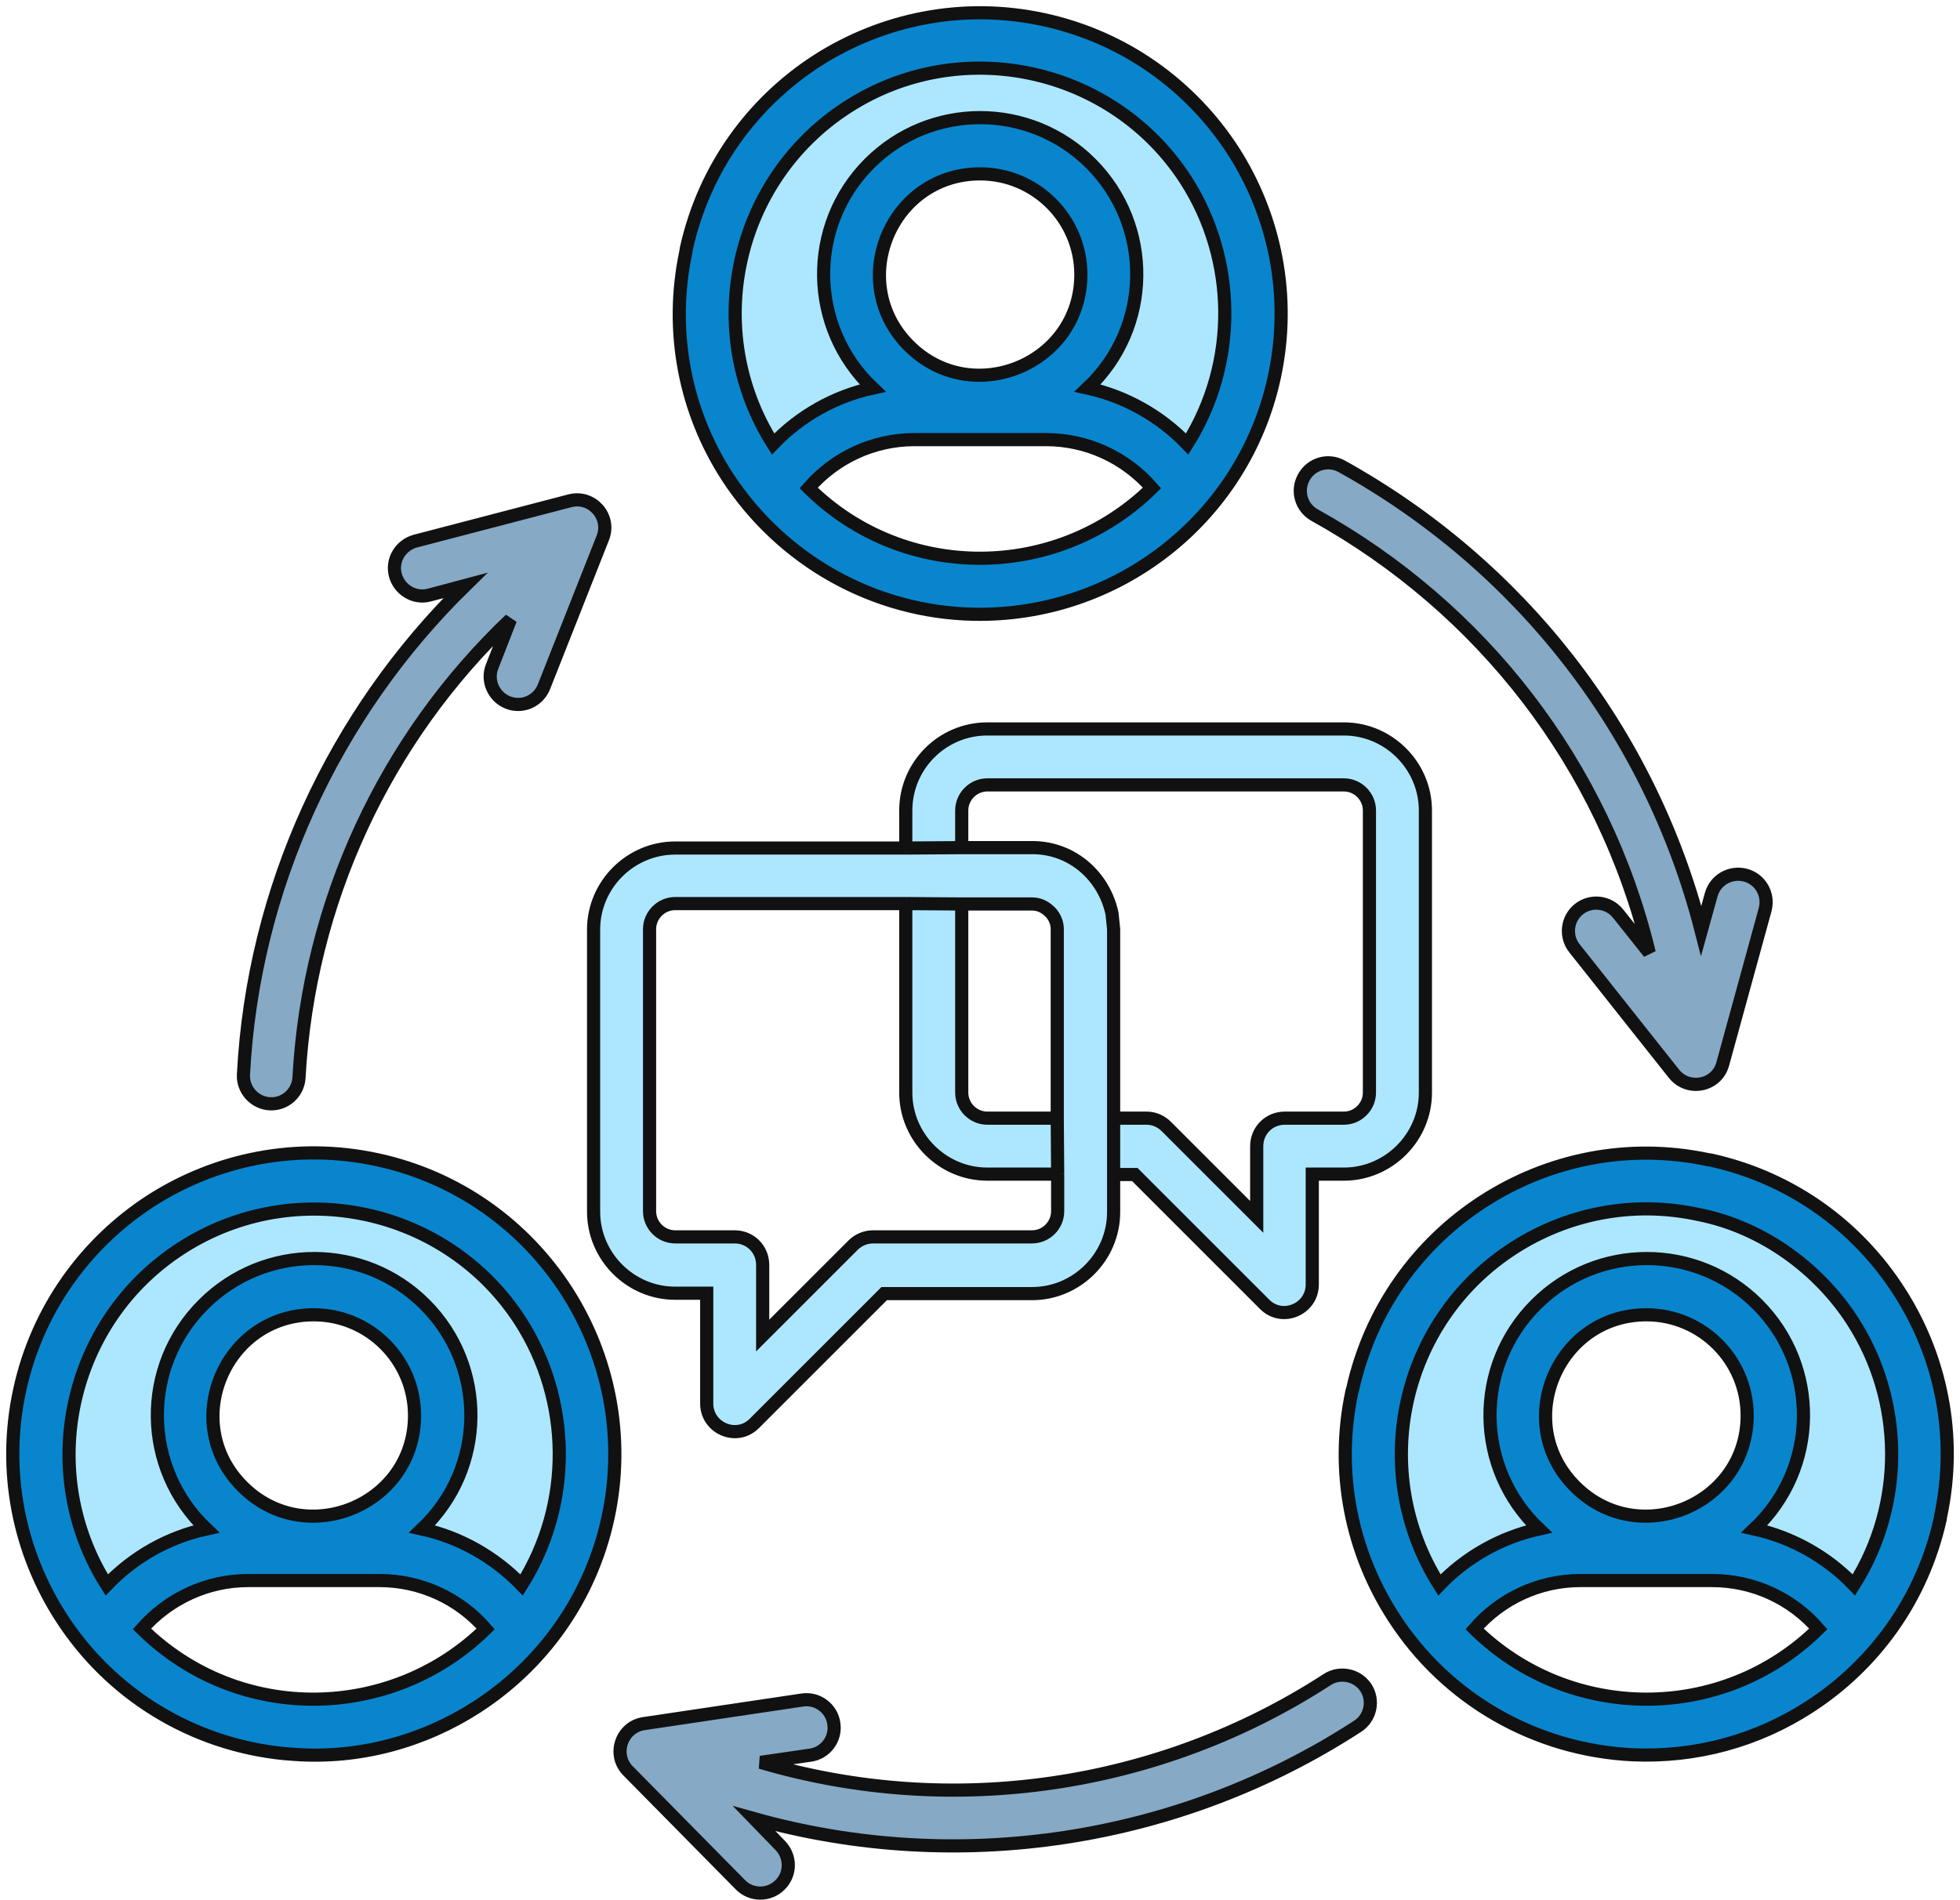 <svg width="298" height="289" viewBox="0 0 298 289" fill="none" xmlns="http://www.w3.org/2000/svg">
<path d="M260.17 136.074C260.778 133.825 263.088 132.488 265.397 133.096C267.645 133.704 268.982 136.013 268.375 138.322L261.933 161.78C261.021 165.184 256.646 165.974 254.519 163.3L239.386 144.217C237.928 142.394 238.232 139.72 240.055 138.261C241.878 136.803 244.552 137.107 246.011 138.93L250.751 144.886C243.823 116.262 225.287 92.439 199.884 78.34C197.818 77.185 197.089 74.633 198.244 72.567C199.398 70.501 201.951 69.771 204.017 70.926C231.061 85.937 250.872 111.157 258.651 141.543L260.17 136.074Z" fill="#86A9C5"/>
<path fill-rule="evenodd" clip-rule="evenodd" d="M148.046 93.412C132.913 93.108 118.875 85.268 110.549 72.445C104.229 62.661 101.677 50.506 104.29 38.23C104.29 38.173 104.303 38.103 104.317 38.032L104.32 38.018C104.335 37.942 104.351 37.866 104.351 37.805C107.085 25.529 114.439 15.562 124.223 9.242C134.068 2.922 146.344 0.309 158.681 2.983C171.018 5.657 181.106 13.071 187.487 22.916C193.807 32.761 196.42 45.037 193.746 57.374C189.067 78.948 169.741 93.837 148.046 93.412ZM132.67 59.014C126.836 60.291 121.61 63.269 117.538 67.523C106.599 50.263 111.704 27.352 128.842 16.292C146.04 5.17 169.195 10.154 180.316 27.413C188.034 39.446 188.277 55.186 180.498 67.523C176.426 63.269 171.139 60.291 165.366 59.014C175.15 49.777 175.332 34.341 165.852 24.86C156.554 15.562 141.482 15.562 132.184 24.86C122.704 34.341 122.947 49.777 132.67 59.014ZM159.046 66.854C165.305 66.854 171.139 69.589 175.15 74.208C160.808 88.307 137.532 88.611 122.947 74.208C126.958 69.589 132.792 66.854 139.051 66.854H159.046ZM138.201 52.573C128.599 42.971 135.405 26.441 149.018 26.441C157.465 26.441 164.333 33.308 164.333 41.755C164.333 55.368 147.803 62.175 138.201 52.573Z" fill="#0985CE"/>
<path d="M118.632 280.651C120.273 282.352 120.273 285.026 118.571 286.667C116.93 288.308 114.196 288.308 112.555 286.606L95.478 269.286C93.047 266.795 94.505 262.601 97.909 262.115L121.975 258.53C124.284 258.165 126.472 259.806 126.776 262.115C127.14 264.425 125.499 266.612 123.19 266.916L115.654 268.01C144.703 276.579 176.305 271.96 201.768 255.43C203.713 254.154 206.387 254.701 207.663 256.646C208.94 258.59 208.393 261.264 206.387 262.541C179.343 280.104 145.736 285.269 114.682 276.579L118.632 280.651Z" fill="#86A9C5"/>
<path d="M45.462 163.847C45.341 166.217 43.335 167.979 41.026 167.858C38.717 167.736 36.893 165.73 37.015 163.421C38.474 135.223 50.749 108.605 70.743 89.036L65.274 90.495C63.026 91.102 60.716 89.704 60.108 87.456C59.501 85.207 60.898 82.898 63.147 82.29L86.666 76.152C90.008 75.302 92.925 78.583 91.649 81.804L82.716 104.411C81.865 106.599 79.434 107.693 77.246 106.842C75.058 105.991 73.965 103.5 74.815 101.373L77.611 94.202C58.528 112.312 46.921 137.289 45.462 163.847Z" fill="#86A9C5"/>
<path fill-rule="evenodd" clip-rule="evenodd" d="M150.112 110.853H204.321C211.127 110.853 216.718 116.444 216.718 123.251V166.156C216.718 172.962 211.127 178.553 204.321 178.553H199.52V195.327C199.52 199.094 194.962 201.039 192.288 198.365L172.537 178.614H169.316V184.327C169.316 191.133 163.725 196.724 156.919 196.724H134.433L114.682 216.475C112.008 219.149 107.45 217.205 107.45 213.437V196.664H102.649C95.843 196.664 90.251 191.072 90.251 184.266V141.361C90.251 134.554 95.843 128.963 102.649 128.963H137.715V123.251C137.715 116.444 143.245 110.853 150.112 110.853ZM157.222 128.903H146.223V123.251C146.223 121.124 147.985 119.361 150.112 119.361H204.321C206.448 119.361 208.21 121.124 208.21 123.251V166.156C208.21 168.283 206.448 170.045 204.321 170.045H195.327C192.956 170.045 191.072 171.929 191.072 174.299V185.056L177.338 171.322C176.548 170.531 175.515 170.045 174.299 170.045H169.316V141.3L169.073 138.93C167.858 133.278 163.117 129.024 157.222 128.903ZM146.223 166.156V137.471H156.919C157.952 137.471 158.863 137.897 159.592 138.626C159.592 138.626 160.747 139.598 160.747 141.3V170.045H150.112C147.985 170.045 146.223 168.283 146.223 166.156ZM150.112 178.553H160.747H160.808V184.205C160.808 186.332 159.046 188.095 156.919 188.095H132.731C131.577 188.095 130.483 188.581 129.693 189.371L115.958 203.105V192.349C115.958 189.979 114.074 188.095 111.704 188.095H102.649C100.522 188.095 98.76 186.332 98.76 184.205V141.3C98.76 139.173 100.522 137.411 102.649 137.411H137.715V166.156C137.715 172.962 143.306 178.553 150.112 178.553Z" fill="#ADE7FF"/>
<path d="M218.845 241.027C222.917 236.773 228.204 233.795 233.978 232.519C224.254 223.282 224.011 207.846 233.552 198.365C242.85 189.067 257.922 189.067 267.22 198.365C276.701 207.846 276.518 223.282 266.734 232.519C272.507 233.795 277.794 236.773 281.866 241.027C289.645 228.751 289.463 213.011 281.684 200.918C276.64 193.078 268.132 186.636 258.226 184.691C248.138 182.504 238.171 184.631 230.149 189.796C212.95 200.857 207.906 223.768 218.845 241.027Z" fill="#ADE7FF"/>
<path fill-rule="evenodd" clip-rule="evenodd" d="M43.153 266.673C29.297 265.275 16.839 257.74 9.242 245.889C2.922 236.044 0.309 223.768 2.983 211.431C5.657 199.094 13.071 189.006 22.916 182.625C32.761 176.305 45.037 173.692 57.374 176.366C69.71 179.04 79.799 186.454 86.18 196.36C92.5 206.205 95.113 218.481 92.439 230.818C89.765 243.154 82.351 253.242 72.445 259.624C64.423 264.789 54.7 267.524 44.733 266.795L43.153 266.673ZM31.363 232.519C25.529 233.795 20.303 236.773 16.231 241.027C5.353 223.829 10.397 200.857 27.595 189.796C44.855 178.675 68.009 183.658 79.13 200.918C86.848 212.951 87.091 228.691 79.312 241.027C75.18 236.773 69.954 233.795 64.18 232.519C73.904 223.282 74.086 207.846 64.606 198.365C55.307 189.067 40.236 189.067 30.938 198.365C21.396 207.846 21.64 223.282 31.363 232.519ZM57.678 240.359C63.998 240.359 69.832 243.094 73.843 247.712C59.683 261.629 36.407 262.298 21.579 247.712C25.651 243.094 31.485 240.359 37.744 240.359H57.678ZM36.893 226.077C27.231 216.475 34.098 199.945 47.711 199.945C56.158 199.945 63.026 206.812 63.026 215.26C63.026 228.873 46.495 235.679 36.893 226.077Z" fill="#0985CE"/>
<path d="M16.231 241.027C20.303 236.773 25.529 233.795 31.363 232.519C21.64 223.282 21.396 207.846 30.938 198.365C40.236 189.067 55.307 189.067 64.606 198.365C74.086 207.846 73.904 223.282 64.18 232.519C69.954 233.795 75.18 236.773 79.312 241.027C87.091 228.691 86.848 212.951 79.13 200.918C68.009 183.658 44.855 178.675 27.595 189.796C10.397 200.857 5.353 223.829 16.231 241.027Z" fill="#ADE7FF"/>
<path d="M117.538 67.523C121.61 63.269 126.836 60.291 132.67 59.014C122.947 49.777 122.704 34.341 132.184 24.86C141.482 15.562 156.554 15.562 165.852 24.86C175.332 34.341 175.15 49.777 165.366 59.014C171.139 60.291 176.426 63.269 180.498 67.523C188.277 55.186 188.034 39.446 180.316 27.413C169.195 10.154 146.04 5.17 128.842 16.292C111.704 27.352 106.599 50.263 117.538 67.523Z" fill="#ADE7FF"/>
<path fill-rule="evenodd" clip-rule="evenodd" d="M248.198 266.855C233.491 266.126 219.939 258.469 211.857 245.889C205.536 236.105 202.923 223.95 205.536 211.674C205.563 211.594 205.578 211.526 205.591 211.464C205.609 211.385 205.624 211.317 205.658 211.249C208.393 198.973 215.746 189.006 225.53 182.686C235.315 176.366 247.469 173.752 259.745 176.366C259.845 176.366 259.927 176.384 260.001 176.401C260.061 176.414 260.116 176.426 260.17 176.426C272.446 179.161 282.413 186.515 288.733 196.36C295.054 206.144 297.667 218.298 295.054 230.574C295.054 230.635 295.039 230.711 295.023 230.787C295.008 230.863 294.993 230.939 294.993 231C292.258 243.276 284.905 253.242 275.12 259.563C267.159 264.728 257.861 267.281 248.198 266.855ZM233.978 232.519C228.204 233.795 222.917 236.773 218.845 241.027C207.906 223.768 212.95 200.857 230.149 189.796C238.171 184.631 248.138 182.504 258.226 184.691C268.132 186.636 276.64 193.078 281.684 200.918C289.463 213.011 289.645 228.751 281.866 241.027C277.794 236.773 272.507 233.795 266.734 232.519C276.518 223.282 276.701 207.846 267.22 198.365C257.922 189.067 242.85 189.067 233.552 198.365C224.011 207.846 224.254 223.282 233.978 232.519ZM260.292 240.359C266.612 240.359 272.446 243.094 276.457 247.712C261.872 262.054 238.596 261.872 224.193 247.712C228.204 243.094 234.038 240.359 240.298 240.359H260.292ZM239.508 226.077C229.845 216.475 236.712 199.945 250.325 199.945C258.773 199.945 265.64 206.812 265.64 215.26C265.64 228.873 249.11 235.679 239.508 226.077Z" fill="#0985CE"/>
<path d="M146.223 128.903H157.222C163.117 129.024 167.858 133.278 169.073 138.93L169.316 141.3V170.045M146.223 128.903V123.251C146.223 121.124 147.985 119.361 150.112 119.361H204.321C206.448 119.361 208.21 121.124 208.21 123.251V166.156C208.21 168.283 206.448 170.045 204.321 170.045H195.327C192.956 170.045 191.072 171.929 191.072 174.299V185.056L177.338 171.322C176.548 170.531 175.515 170.045 174.299 170.045H169.316M146.223 128.903L137.715 128.963M169.316 170.045V178.614M146.223 166.156V137.411V137.471M146.223 166.156C146.223 168.283 147.985 170.045 150.112 170.045H160.747M146.223 166.156V137.471M160.747 170.045V141.3C160.747 139.598 159.592 138.626 159.592 138.626C158.863 137.897 157.952 137.471 156.919 137.471H146.223M160.747 170.045L160.808 178.553M146.223 137.471L137.715 137.411M169.316 178.614H172.537L192.288 198.365C194.962 201.039 199.52 199.094 199.52 195.327V178.553H204.321C211.127 178.553 216.718 172.962 216.718 166.156V123.251C216.718 116.444 211.127 110.853 204.321 110.853H150.112C143.245 110.853 137.715 116.444 137.715 123.251V128.963M169.316 178.614V184.327C169.316 191.133 163.725 196.724 156.919 196.724H134.433L114.682 216.475C112.008 219.149 107.45 217.205 107.45 213.437V196.664H102.649C95.843 196.664 90.251 191.072 90.251 184.266V141.361C90.251 134.554 95.843 128.963 102.649 128.963H137.715M137.715 137.411V166.156C137.715 172.962 143.306 178.553 150.112 178.553H160.747H160.808M137.715 137.411H102.649C100.522 137.411 98.76 139.173 98.76 141.3V184.205C98.76 186.332 100.522 188.095 102.649 188.095H111.704C114.074 188.095 115.958 189.979 115.958 192.349V203.105L129.693 189.371C130.483 188.581 131.577 188.095 132.731 188.095H156.919C159.046 188.095 160.808 186.332 160.808 184.205V178.553M104.32 38.018C104.335 37.942 104.351 37.866 104.351 37.805C107.085 25.529 114.439 15.562 124.223 9.242C134.068 2.922 146.344 0.309 158.681 2.983C171.018 5.657 181.106 13.071 187.487 22.916C193.807 32.761 196.42 45.037 193.746 57.374C189.067 78.948 169.741 93.837 148.046 93.412C132.913 93.108 118.875 85.268 110.549 72.445C104.229 62.661 101.677 50.506 104.29 38.23C104.29 38.173 104.303 38.103 104.317 38.032M104.32 38.018C104.319 38.023 104.318 38.027 104.317 38.032M104.32 38.018L104.317 38.032M117.538 67.523C121.61 63.269 126.836 60.291 132.67 59.014C122.947 49.777 122.704 34.341 132.184 24.86C141.482 15.562 156.554 15.562 165.852 24.86C175.332 34.341 175.15 49.777 165.366 59.014C171.139 60.291 176.426 63.269 180.498 67.523C188.277 55.186 188.034 39.446 180.316 27.413C169.195 10.154 146.04 5.17 128.842 16.292C111.704 27.352 106.599 50.263 117.538 67.523ZM175.15 74.208C171.139 69.589 165.305 66.854 159.046 66.854H139.051C132.792 66.854 126.958 69.589 122.947 74.208C137.532 88.611 160.808 88.307 175.15 74.208ZM149.018 26.441C135.405 26.441 128.599 42.971 138.201 52.573C147.803 62.175 164.333 55.368 164.333 41.755C164.333 33.308 157.465 26.441 149.018 26.441ZM43.153 266.673C29.297 265.275 16.839 257.74 9.242 245.889C2.922 236.044 0.309 223.768 2.983 211.431C5.657 199.094 13.071 189.006 22.916 182.625C32.761 176.305 45.037 173.692 57.374 176.366C69.71 179.04 79.799 186.454 86.18 196.36C92.5 206.205 95.113 218.481 92.439 230.818C89.765 243.154 82.351 253.242 72.445 259.624C64.423 264.789 54.7 267.524 44.733 266.795L43.153 266.673ZM16.231 241.027C20.303 236.773 25.529 233.795 31.363 232.519C21.64 223.282 21.396 207.846 30.938 198.365C40.236 189.067 55.307 189.067 64.606 198.365C74.086 207.846 73.904 223.282 64.18 232.519C69.954 233.795 75.18 236.773 79.312 241.027C87.091 228.691 86.848 212.951 79.13 200.918C68.009 183.658 44.855 178.675 27.595 189.796C10.397 200.857 5.353 223.829 16.231 241.027ZM73.843 247.712C69.832 243.094 63.998 240.359 57.678 240.359H37.744C31.485 240.359 25.651 243.094 21.579 247.712C36.407 262.298 59.683 261.629 73.843 247.712ZM47.711 199.945C34.098 199.945 27.231 216.475 36.893 226.077C46.495 235.679 63.026 228.873 63.026 215.26C63.026 206.812 56.158 199.945 47.711 199.945ZM248.198 266.855C233.491 266.126 219.939 258.469 211.857 245.889C205.536 236.105 202.923 223.95 205.536 211.674C205.563 211.594 205.578 211.526 205.591 211.464C205.609 211.385 205.624 211.317 205.658 211.249C208.393 198.973 215.746 189.006 225.53 182.686C235.315 176.366 247.469 173.752 259.745 176.366C259.845 176.366 259.927 176.384 260.001 176.401C260.061 176.414 260.116 176.426 260.17 176.426C272.446 179.161 282.413 186.515 288.733 196.36C295.054 206.144 297.667 218.298 295.054 230.574C295.054 230.635 295.039 230.711 295.023 230.787C295.008 230.863 294.993 230.939 294.993 231C292.258 243.276 284.905 253.242 275.12 259.563C267.159 264.728 257.861 267.281 248.198 266.855ZM218.845 241.027C222.917 236.773 228.204 233.795 233.978 232.519C224.254 223.282 224.011 207.846 233.552 198.365C242.85 189.067 257.922 189.067 267.22 198.365C276.701 207.846 276.518 223.282 266.734 232.519C272.507 233.795 277.794 236.773 281.866 241.027C289.645 228.751 289.463 213.011 281.684 200.918C276.64 193.078 268.132 186.636 258.226 184.691C248.138 182.504 238.171 184.631 230.149 189.796C212.95 200.857 207.906 223.768 218.845 241.027ZM276.457 247.712C272.446 243.094 266.612 240.359 260.292 240.359H240.298C234.038 240.359 228.204 243.094 224.193 247.712C238.596 261.872 261.872 262.054 276.457 247.712ZM250.325 199.945C236.712 199.945 229.845 216.475 239.508 226.077C249.11 235.679 265.64 228.873 265.64 215.26C265.64 206.812 258.773 199.945 250.325 199.945ZM45.462 163.847C45.341 166.217 43.335 167.979 41.026 167.858C38.717 167.736 36.893 165.73 37.015 163.421C38.474 135.223 50.749 108.605 70.743 89.036L65.274 90.495C63.026 91.102 60.716 89.704 60.108 87.456C59.501 85.207 60.898 82.898 63.147 82.29L86.666 76.152C90.008 75.302 92.925 78.583 91.649 81.804L82.716 104.411C81.865 106.599 79.434 107.693 77.246 106.842C75.058 105.991 73.965 103.5 74.815 101.373L77.611 94.202C58.528 112.312 46.921 137.289 45.462 163.847ZM260.17 136.074C260.778 133.825 263.088 132.488 265.397 133.096C267.645 133.704 268.982 136.013 268.375 138.322L261.933 161.78C261.021 165.184 256.646 165.974 254.519 163.3L239.386 144.217C237.928 142.394 238.232 139.72 240.055 138.261C241.878 136.803 244.552 137.107 246.011 138.93L250.751 144.886C243.823 116.262 225.287 92.439 199.884 78.34C197.818 77.185 197.089 74.633 198.244 72.567C199.398 70.501 201.951 69.771 204.017 70.926C231.061 85.937 250.872 111.157 258.651 141.543L260.17 136.074ZM118.632 280.651C120.273 282.352 120.273 285.026 118.571 286.667C116.93 288.308 114.196 288.308 112.555 286.606L95.478 269.286C93.047 266.795 94.505 262.601 97.909 262.115L121.975 258.53C124.284 258.165 126.472 259.806 126.776 262.115C127.14 264.425 125.499 266.612 123.19 266.916L115.654 268.01C144.703 276.579 176.305 271.96 201.768 255.43C203.713 254.154 206.387 254.701 207.663 256.646C208.94 258.59 208.393 261.264 206.387 262.541C179.343 280.104 145.736 285.269 114.682 276.579L118.632 280.651Z" stroke="#111111" stroke-width="2"/>
</svg>
